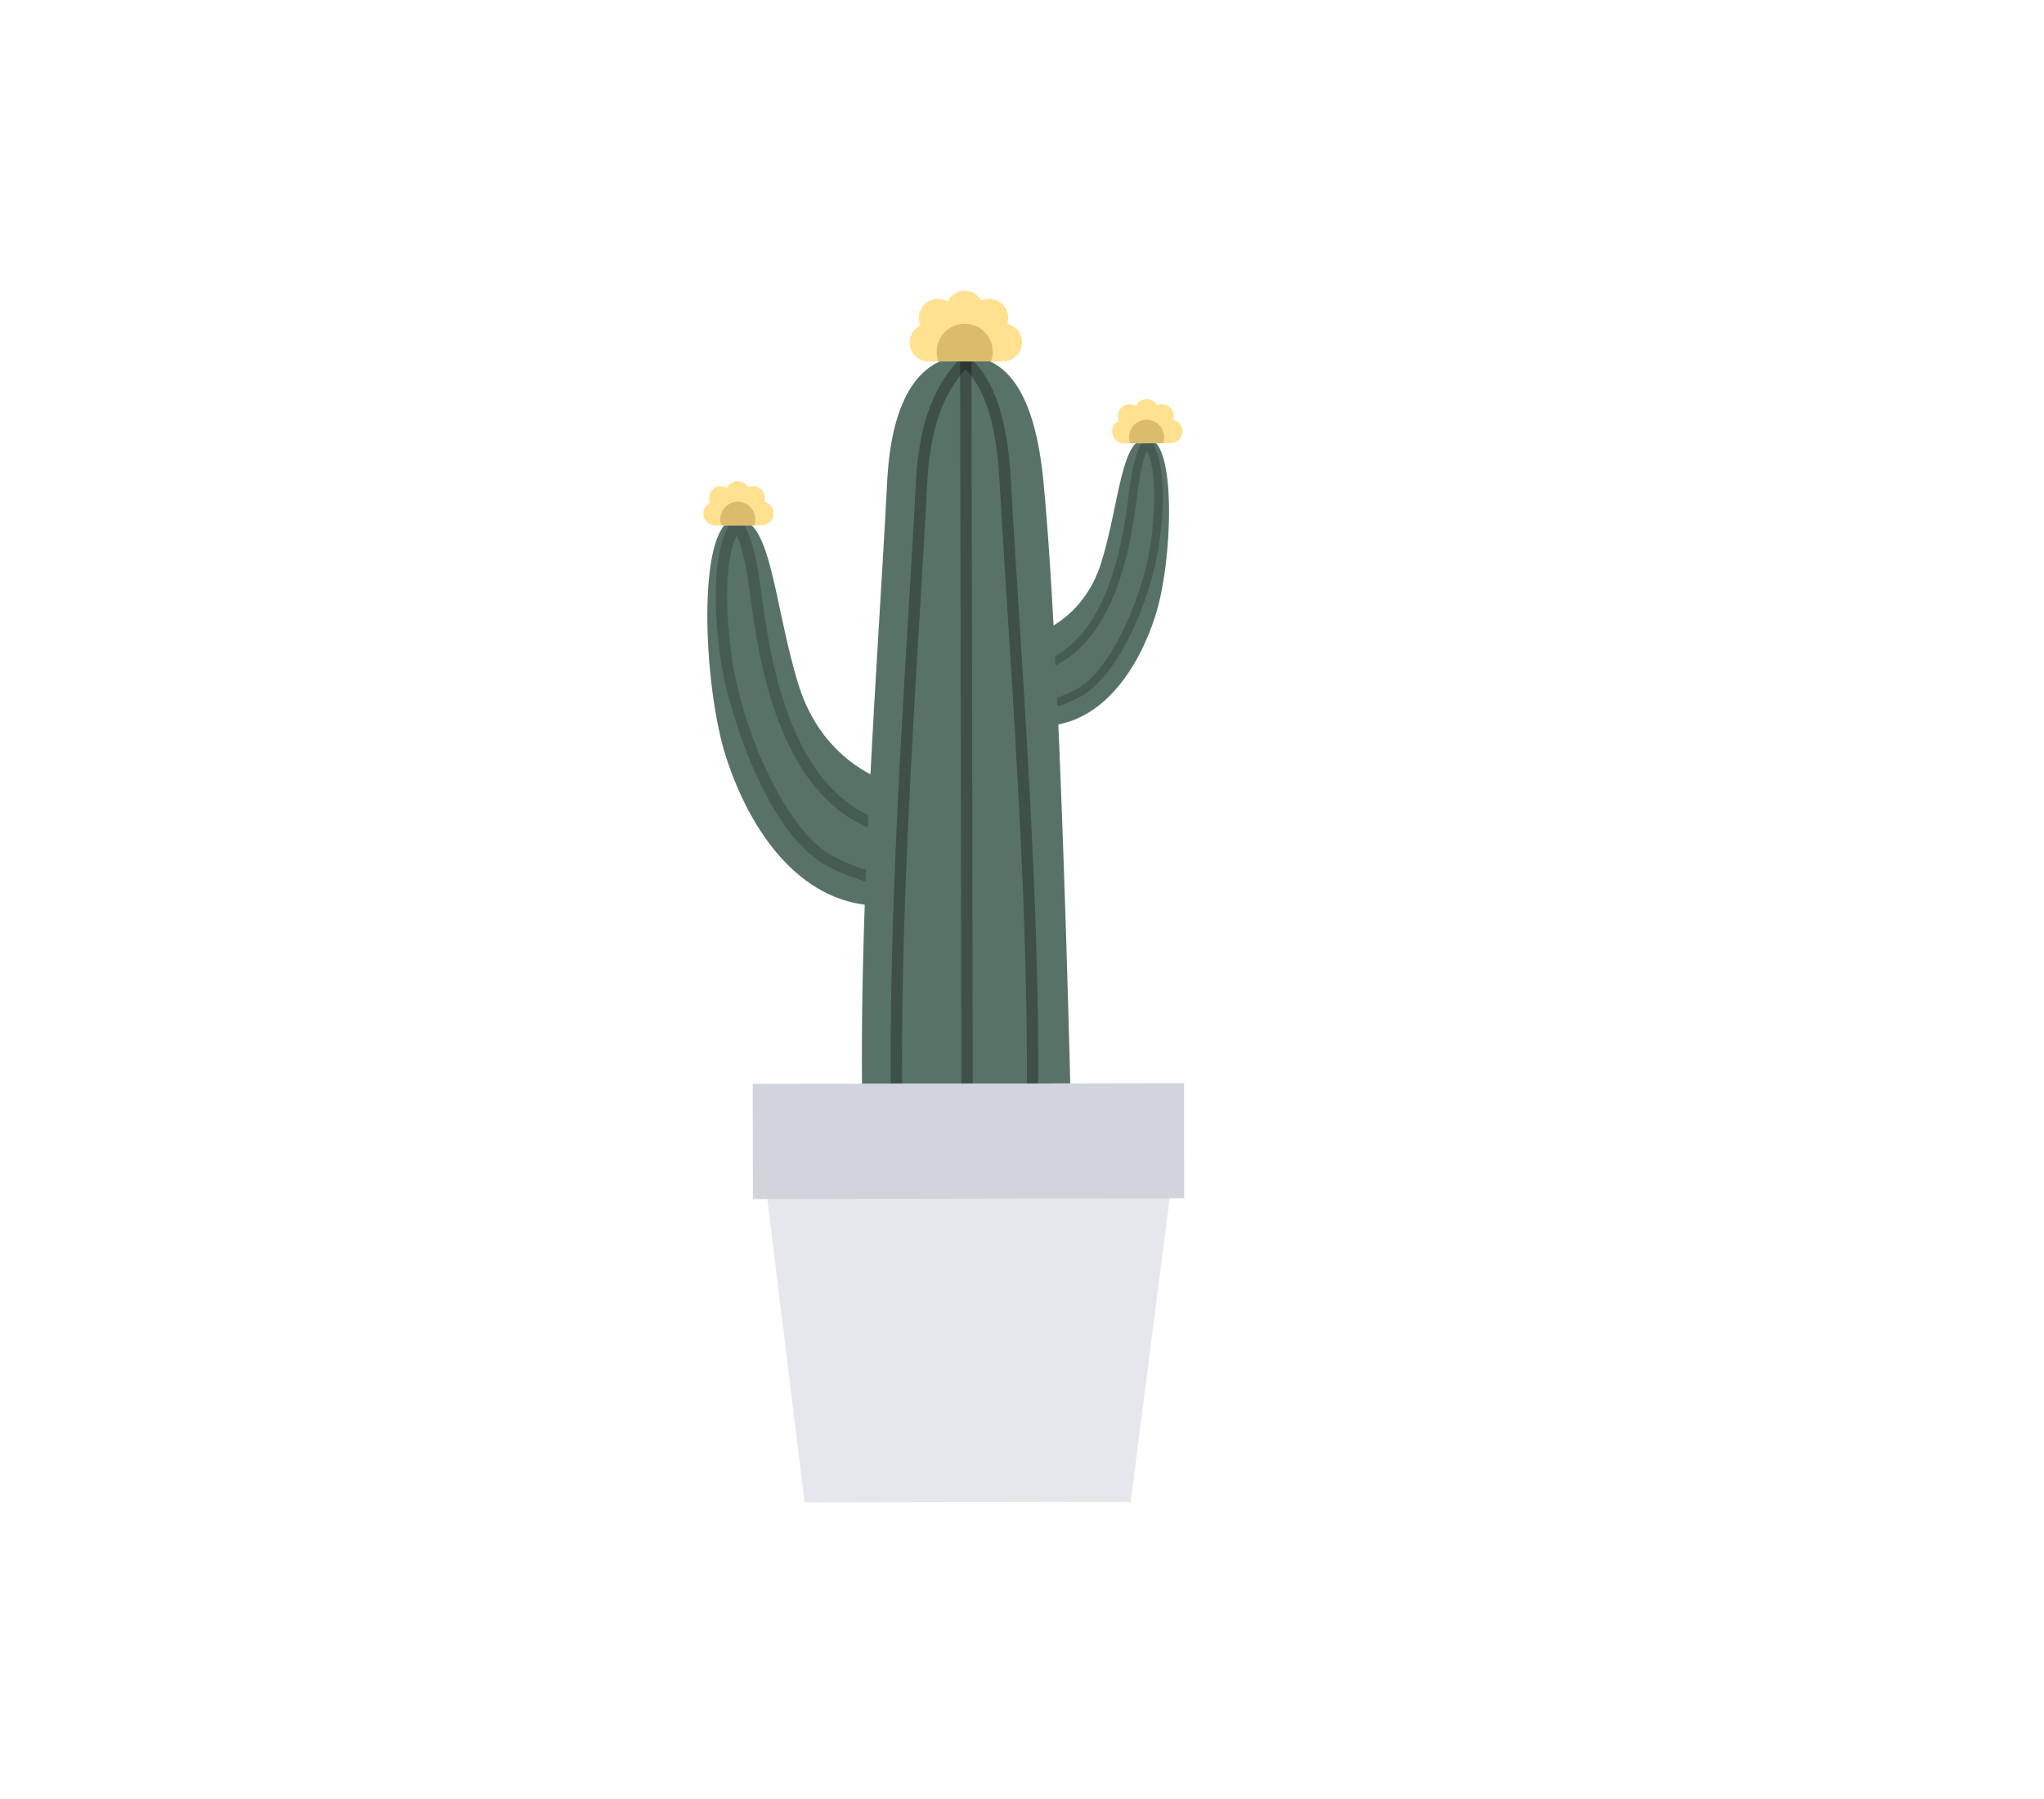 <?xml version="1.0" encoding="UTF-8"?>
<svg id="illustration-builder" width="600" height="528" viewBox="-10 -30 670 588" version="1.1" xmlns="http://www.w3.org/2000/svg" xmlns:xlink="http://www.w3.org/1999/xlink" style="pointer-events: none;"><g transform="translate(0,0)">
<g><svg xmlns="http://www.w3.org/2000/svg" width="600" height="528" viewBox="0 0 600 528"><g id="Symbols--globalStyle1/plants/4" fill="none" fill-rule="evenodd" stroke="none" stroke-width="1"><g id="globalStyle1/plants/4--globalStyle1/plants/4"><g id="Group--globalStyle1/plants/4" transform="translate(220 64.5)"><path id="[color:plant]plant--globalStyle1/plants/4" fill="#587267" fill-rule="nonzero" d="M62.238,161.297 C62.238,161.297 39.996,155.879 31.727,129.076 C23.458,102.272 22.888,72.903 10.627,74.899 C-1.635,76.894 0.361,129.361 8.06,153.027 C15.759,176.695 31.727,200.362 56.82,201.502 C81.912,202.643 62.238,161.297 62.238,161.297" opacity="1.00"></path><path id="shadow--globalStyle1/plants/4" fill="#000" fill-opacity=".2" d="M13.556,86.357 C14.199,88.908 14.785,91.926 15.298,95.447 C15.487,96.743 16.246,102.338 16.293,102.683 C16.77,106.122 17.206,109.025 17.706,111.991 C19.049,119.958 20.677,127.208 22.806,134.084 C28.632,152.905 37.554,166.731 50.726,174.043 C63.431,181.098 74.568,181.987 83.455,179.208 C85.178,178.67 86.397,178.117 87.079,177.72 L85.202,174.506 C85.115,174.557 84.894,174.672 84.544,174.831 C83.929,175.109 83.194,175.391 82.345,175.657 C74.403,178.14 64.319,177.335 52.532,170.79 C40.353,164.029 31.929,150.976 26.36,132.984 C24.286,126.283 22.693,119.189 21.375,111.373 C20.882,108.447 20.451,105.578 19.979,102.172 C19.934,101.845 19.172,96.228 18.98,94.91 C18.449,91.268 17.839,88.126 17.164,85.447 C16.25,81.825 15.255,79.182 14.231,77.355 C13.536,76.117 12.913,75.395 12.414,75.051 L11.118,74.155 L10.021,75.286 C9.217,76.116 8.161,77.874 7.16,80.805 C4.356,89.019 3.625,101.85 6.151,120.352 C7.459,129.936 11.624,144.374 17.022,156.702 C23.946,172.517 32.287,184.005 41.672,188.809 C54.842,195.55 66.516,196.677 75.848,194.521 C77.404,194.162 78.508,193.793 79.125,193.529 L77.658,190.109 C77.575,190.145 77.369,190.223 77.043,190.332 C76.474,190.522 75.795,190.714 75.011,190.896 C66.501,192.861 55.723,191.821 43.367,185.496 C27.767,177.511 13.153,144.132 9.838,119.848 C7.384,101.88 8.083,89.618 10.682,82.007 C10.93,81.279 11.185,80.632 11.442,80.063 C12.148,81.556 12.867,83.624 13.556,86.357 Z"></path><path id="[color:plant]plant--globalStyle1/plants/4" fill="#587267" fill-rule="nonzero" d="M108.489,112.807 C108.489,112.807 124.997,108.724 131.07,88.793 C137.143,68.86 137.491,47.041 146.604,48.492 C155.718,49.944 154.371,88.922 148.713,106.524 C143.055,124.125 131.254,141.747 112.617,142.659 C93.98,143.571 108.489,112.807 108.489,112.807" opacity="1.00"></path><path id="shadow--globalStyle1/plants/4" fill="#000" fill-opacity=".2" d="M146.598,53.823 C148.535,59.479 149.076,68.572 147.307,81.881 C144.906,99.93 134.137,124.763 122.57,130.735 C113.39,135.474 105.375,136.268 99.049,134.821 C98.072,134.597 97.416,134.38 97.108,134.25 L96.027,136.794 C96.48,136.987 97.291,137.254 98.432,137.516 C105.371,139.103 114.052,138.243 123.838,133.191 C136.452,126.679 147.537,101.117 150.047,82.246 C151.869,68.542 151.303,59.028 149.214,52.927 C148.458,50.721 147.661,49.4 147.055,48.779 L146.237,47.942 L145.276,48.61 C144.912,48.863 144.459,49.389 143.955,50.287 C143.211,51.611 142.49,53.522 141.828,56.137 C141.312,58.173 140.85,60.576 140.451,63.38 C140.312,64.358 139.762,68.524 139.726,68.786 C139.384,71.322 139.071,73.459 138.711,75.638 C137.75,81.458 136.58,86.742 135.051,91.733 C130.96,105.086 124.74,114.786 115.724,119.834 C106.97,124.734 99.474,125.352 93.568,123.519 C92.505,123.189 91.794,122.87 91.464,122.679 L90.078,125.071 C90.581,125.362 91.479,125.766 92.748,126.159 C99.358,128.211 107.639,127.528 117.074,122.246 C126.827,116.787 133.415,106.512 137.695,92.543 C139.264,87.421 140.459,82.021 141.439,76.088 C141.804,73.879 142.121,71.716 142.466,69.156 C142.503,68.881 143.051,64.731 143.188,63.769 C143.573,61.059 144.018,58.751 144.508,56.815 C145,54.872 145.512,53.395 146.016,52.322 C146.201,52.738 146.397,53.236 146.598,53.823 Z"></path><g id="Group-2--globalStyle1/plants/4" transform="translate(0 61.89)"><g id="Group-26--globalStyle1/plants/4" fill="#FFE190"><path id="Fill-24--globalStyle1/plants/4" d="M20.572,7.254 C20.693,6.876 20.759,6.475 20.758,6.058 C20.754,3.896 18.999,2.148 16.839,2.152 C16.276,2.153 15.743,2.275 15.26,2.49 C14.588,1.297 13.31,0.491 11.843,0.493 C10.294,0.496 8.961,1.401 8.33,2.708 C7.744,2.361 7.063,2.158 6.333,2.16 C4.172,2.163 2.424,3.918 2.428,6.079 C2.429,6.609 2.536,7.114 2.727,7.574 C1.428,8.212 0.531,9.546 0.534,11.092 C0.538,13.251 2.291,14.999 4.45,14.997 L4.453,14.997 L19.681,14.971 C21.842,14.967 23.59,13.212 23.586,11.051 C23.583,9.202 22.297,7.659 20.572,7.254"></path></g><path id="Fill-27--globalStyle1/plants/4" fill="#DABC6A" d="M17.219,14.966 C17.447,14.346 17.577,13.678 17.576,12.979 C17.571,9.808 14.996,7.242 11.825,7.248 C8.655,7.254 6.089,9.828 6.093,12.999 C6.095,13.698 6.228,14.365 6.458,14.984 L17.219,14.966 Z"></path></g><path id="[color:plant]plant--globalStyle1/plants/4" fill="#587267" fill-rule="nonzero" d="M121.975,309.995 C105.193,310.124 54.856,310.905 54.851,310.855 C48.252,239.885 57.421,128.572 60.818,62.369 C62.269,34.113 72.265,21.467 86.342,21.443 C100.419,21.418 109.257,34.159 112.008,62.279 C118.564,129.317 121.975,309.898 121.975,309.898 C121.975,309.951 122.001,309.995 121.975,309.995" opacity="1.00"></path><path id="shadow--globalStyle1/plants/4" fill="#000" fill-opacity=".3" d="M97.644,62.404 C98.085,70.432 98.617,79.258 99.396,91.649 C99.404,91.766 101.001,116.961 101.474,124.58 C103.139,151.386 104.281,172.131 105.137,192.397 C107.21,241.495 107.183,280.437 104.484,310.598 L108.19,310.93 C110.906,280.571 110.934,241.488 108.854,192.24 C107.997,171.945 106.854,151.178 105.188,124.349 C104.715,116.727 103.117,91.53 103.11,91.415 C102.331,79.034 101.799,70.216 101.36,62.201 C100.257,42.09 96.024,29.24 87.833,21.799 L86.577,20.658 L85.326,21.803 C76.523,29.855 71.223,43.422 70.256,62.256 C69.85,70.184 69.354,78.921 68.633,91.071 C68.55,92.468 67.127,116.21 66.698,123.527 C65.096,150.823 64.014,171.748 63.219,192.261 C61.309,241.544 61.471,280.645 64.294,311.007 L67.999,310.662 C65.195,280.498 65.033,241.538 66.937,192.405 C67.731,171.921 68.812,151.019 70.412,123.745 C70.841,116.431 72.264,92.69 72.347,91.291 C73.069,79.133 73.565,70.387 73.972,62.446 C74.843,45.477 79.316,33.241 86.577,25.771 C93.095,32.62 96.652,44.299 97.644,62.404 Z"></path><polygon id="shadow--globalStyle1/plants/4" fill="#000" fill-opacity=".3" points="84.721 23.179 85.16 275.183 88.881 275.177 88.442 23.173"></polygon><g id="Group-17--globalStyle1/plants/4" fill="#E5E7ED" transform="translate(16.424 258.972)"><polygon id="Fill-15--globalStyle1/plants/4" points="124.199 137.964 17.293 138.151 0.464 0.989 141.831 0.742"></polygon></g><polygon id="Fill-18--globalStyle1/plants/4" fill="#D1D4DD" points="158.167 297.427 16.799 297.674 16.734 259.961 158.102 259.715"></polygon><path id="Fill-20--globalStyle1/plants/4" fill="#FFE190" d="M100.191,10.803 C100.382,10.2 100.488,9.558 100.487,8.891 C100.481,5.438 97.677,2.644 94.225,2.651 C93.326,2.652 92.474,2.847 91.701,3.19 C90.628,1.284 88.586,-0.005 86.242,-1.07407623e-13 C83.767,0.004 81.636,1.45 80.627,3.539 C79.692,2.984 78.603,2.662 77.436,2.664 C73.985,2.669 71.191,5.473 71.196,8.926 C71.197,9.773 71.369,10.58 71.677,11.316 C69.598,12.334 68.167,14.466 68.171,16.936 C68.177,20.386 70.978,23.179 74.428,23.176 L74.428,23.177 L74.433,23.177 L74.434,23.177 L98.767,23.134 C102.219,23.127 105.013,20.324 105.007,16.872 C105.002,13.918 102.946,11.451 100.191,10.803"></path><path id="Fill-22--globalStyle1/plants/4" fill="#DABC6A" d="M94.833,23.126 C95.197,22.135 95.405,21.069 95.403,19.952 C95.393,14.885 91.279,10.785 86.213,10.794 C81.146,10.803 77.046,14.917 77.055,19.984 C77.057,21.101 77.268,22.167 77.636,23.156 L94.833,23.126 Z"></path><g id="Group-2--globalStyle1/plants/4" transform="translate(134 35)"><g id="Group-26--globalStyle1/plants/4" fill="#FFE190"><path id="Fill-24--globalStyle1/plants/4" d="M20.572,7.254 C20.693,6.876 20.759,6.475 20.758,6.058 C20.754,3.896 18.999,2.148 16.839,2.152 C16.276,2.153 15.743,2.275 15.26,2.49 C14.588,1.297 13.31,0.491 11.843,0.493 C10.294,0.496 8.961,1.401 8.33,2.708 C7.744,2.361 7.063,2.158 6.333,2.16 C4.172,2.163 2.424,3.918 2.428,6.079 C2.429,6.609 2.536,7.114 2.727,7.574 C1.428,8.212 0.531,9.546 0.534,11.092 C0.538,13.251 2.291,14.999 4.45,14.997 L4.453,14.997 L19.681,14.971 C21.842,14.967 23.59,13.212 23.586,11.051 C23.583,9.202 22.297,7.659 20.572,7.254"></path></g><path id="Fill-27--globalStyle1/plants/4" fill="#DABC6A" d="M17.219,14.966 C17.447,14.346 17.577,13.678 17.576,12.979 C17.571,9.808 14.996,7.242 11.825,7.248 C8.655,7.254 6.089,9.828 6.093,12.999 C6.095,13.698 6.228,14.365 6.458,14.984 L17.219,14.966 Z"></path></g></g></g></g></svg></g></g></svg>